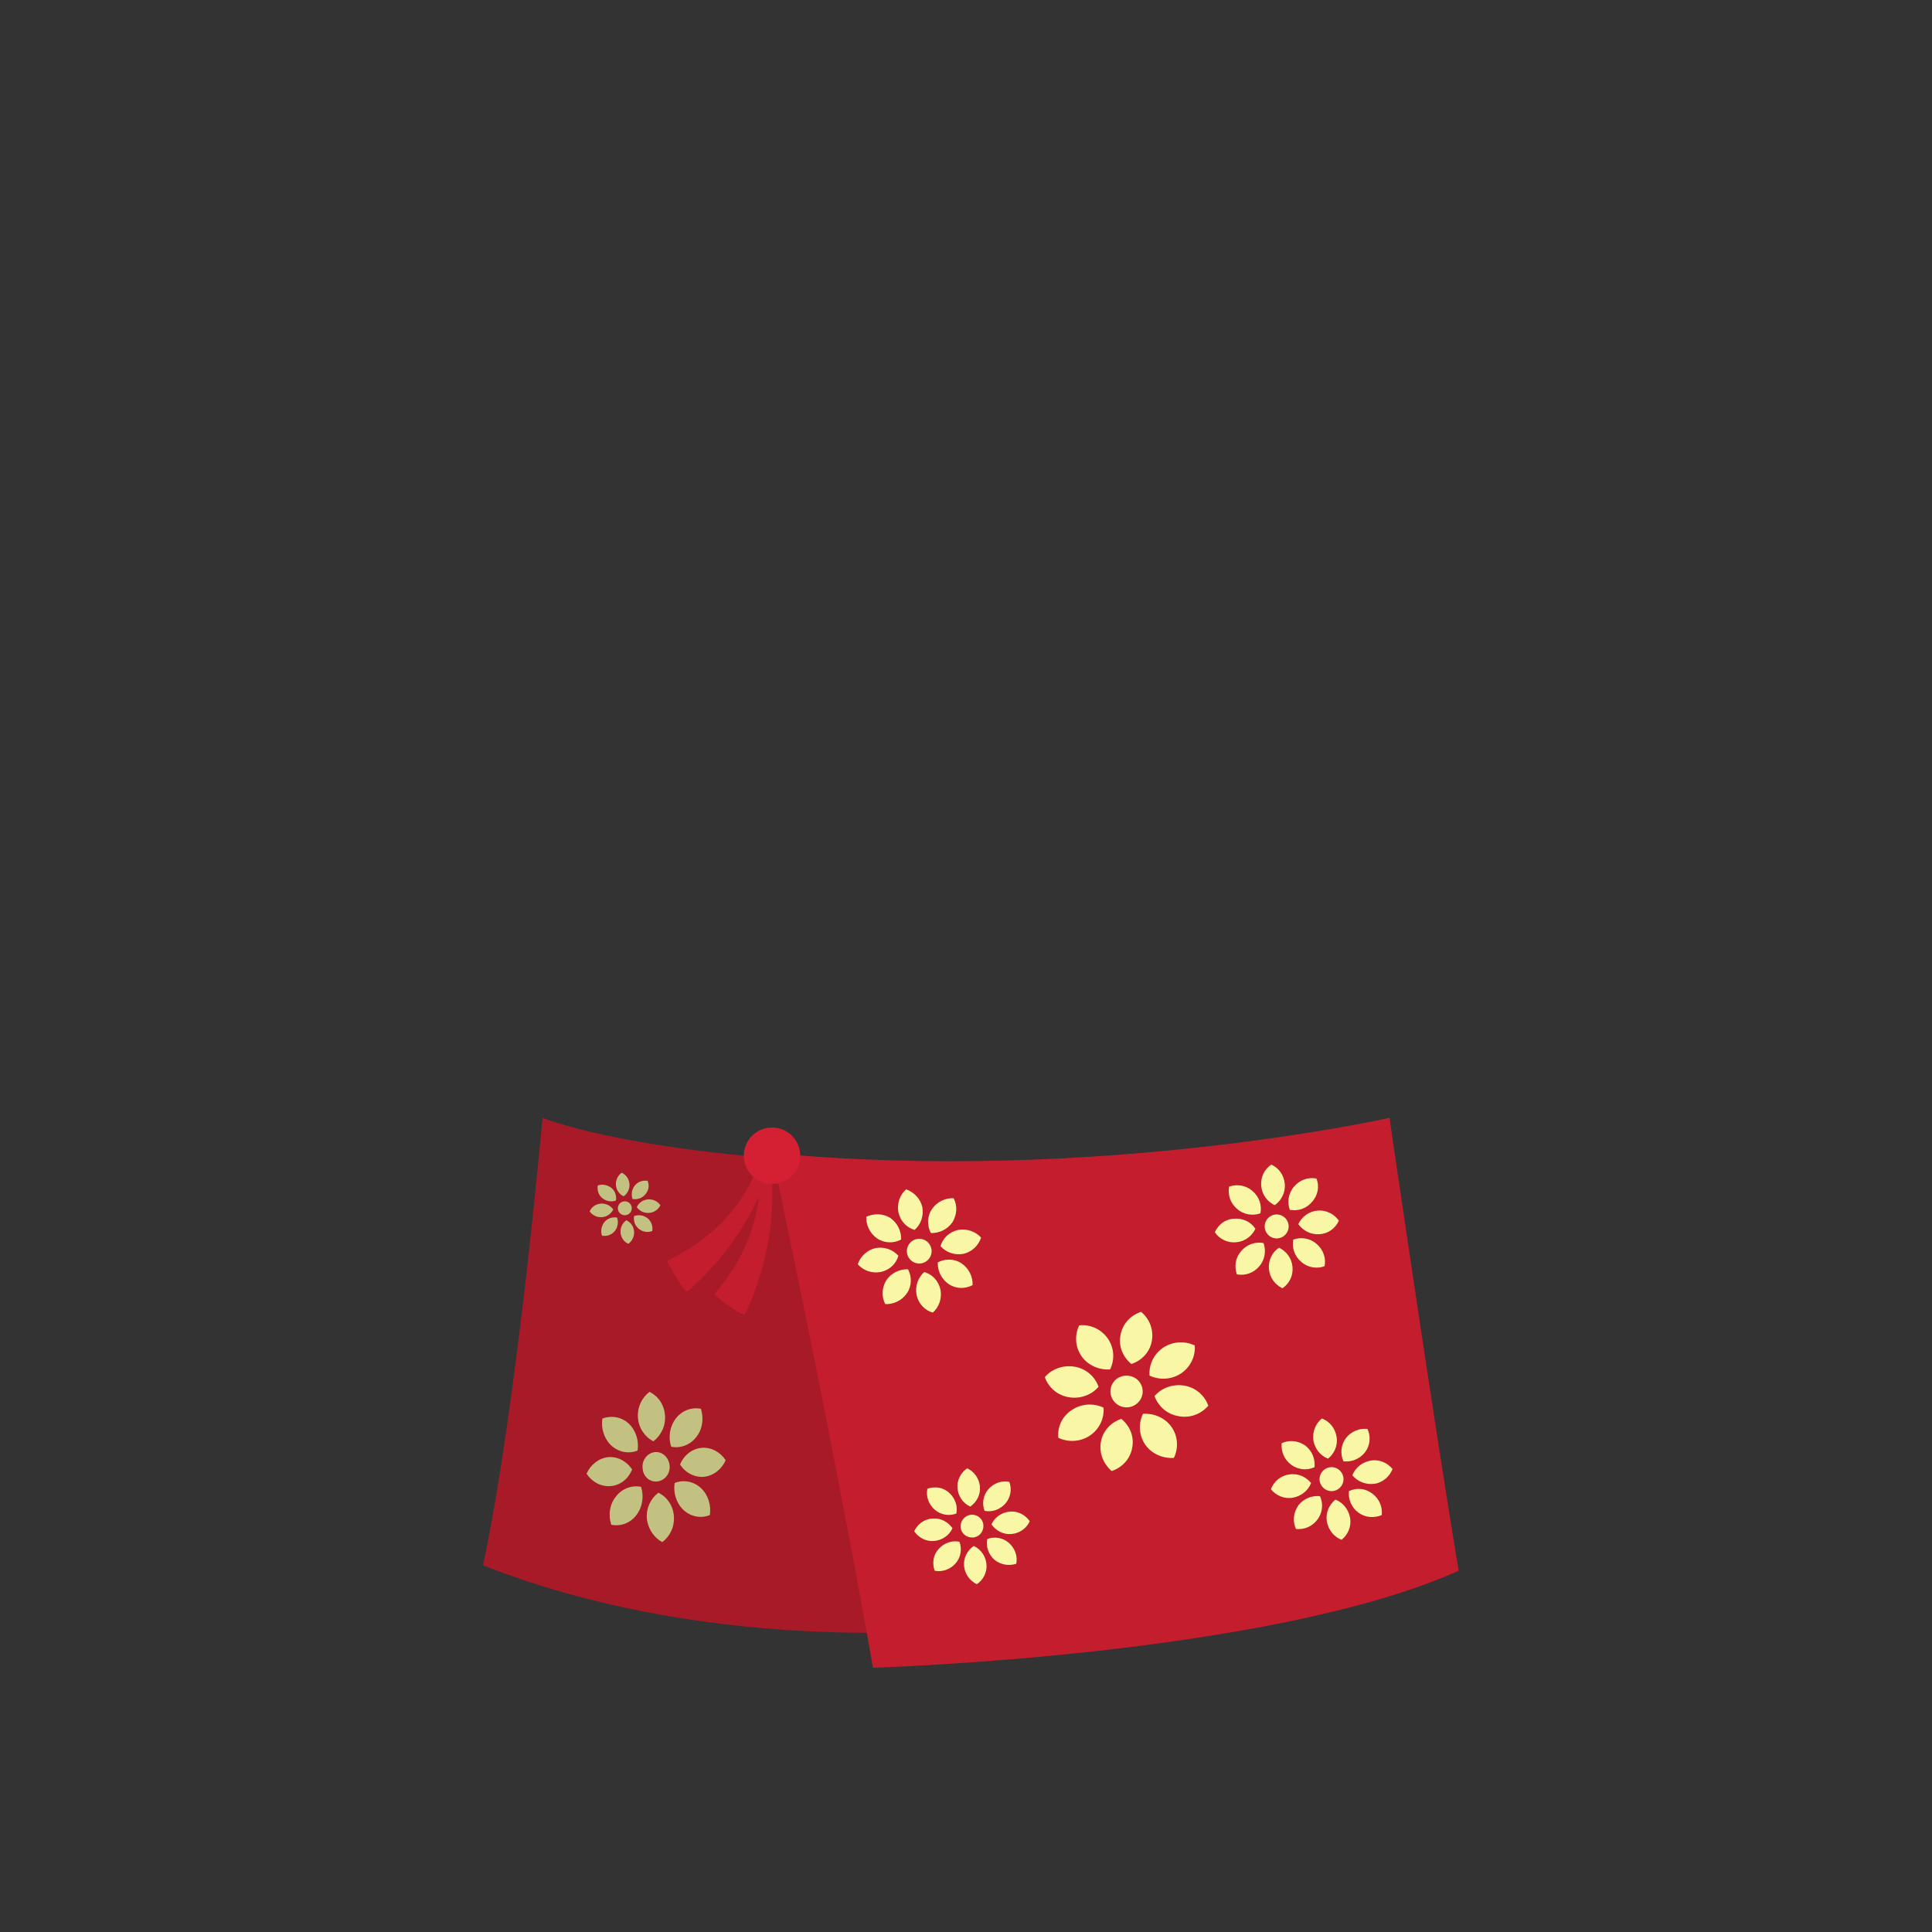 <?xml version="1.0" encoding="utf-8"?>
<!-- Generator: Adobe Illustrator 18.0.0, SVG Export Plug-In . SVG Version: 6.00 Build 0)  -->
<!DOCTYPE svg PUBLIC "-//W3C//DTD SVG 1.1 Basic//EN" "http://www.w3.org/Graphics/SVG/1.1/DTD/svg11-basic.dtd">
<svg version="1.1" baseProfile="basic" id="content"
	 xmlns="http://www.w3.org/2000/svg" xmlns:xlink="http://www.w3.org/1999/xlink" x="0px" y="0px" viewBox="0 0 500 500"
	 xml:space="preserve">
<rect x="0" y="0" width="500" height="500" fill="#333333" stroke="none"/>
<rect id="position" x="0.5" y="0.5" display="none" fill="none" stroke="#000000" width="499" height="499"/>
<g id="bounds" display="none">
	<rect x="-0.2" y="80.4" display="inline" fill="none" stroke="#EAEAEA" stroke-miterlimit="10" width="499.5" height="499.5"/>
</g>
<path fill="#A81A27" d="M140.4,289.3c0,0,29.6,12.3,109.6,12.3c0,98.1,0.4,119.9,0.4,119.9c-9.1,0.8-68.8,5.9-125.4-16.4
	C133.7,364.6,140.4,289.3,140.4,289.3z"/>
<g>
	<path fill="#C2C181" d="M171.4,399.1c2-1.5,3.2-4,3-6.7c-0.2-2.8-1.8-5-4-6.1c-2,1.5-3.2,4-3,6.7
		C167.7,395.7,169.3,398,171.4,399.1z"/>
	<g>
		<path fill="#C2C181" d="M170.1,383.4c1.9-0.2,3.4-2,3.2-4.1c-0.2-2.1-1.9-3.7-3.8-3.5c-1.9,0.2-3.4,2-3.2,4.1
			C166.4,382.1,168.1,383.6,170.1,383.4z"/>
		<path fill="#C2C181" d="M187.8,377.9c-1.4-2.1-3.7-3.4-6.2-3.2c-2.5,0.2-4.6,1.9-5.6,4.3c1.3,2.1,3.7,3.4,6.2,3.2
			C184.7,381.9,186.8,380.2,187.8,377.9z"/>
		<path fill="#C2C181" d="M181.4,364.6c-2.3-0.5-4.9,0.4-6.5,2.5c-1.6,2.1-2,4.9-1.2,7.3c2.3,0.5,4.9-0.4,6.5-2.5
			C181.8,369.9,182.2,367.1,181.4,364.6z"/>
		<path fill="#C2C181" d="M168.1,360.2c-2,1.5-3.2,4-3,6.7c0.2,2.7,1.8,5,4,6.1c2-1.5,3.2-4,3-6.7
			C171.9,363.5,170.3,361.3,168.1,360.2z"/>
		<path fill="#C2C181" d="M155.9,367.1c-0.4,2.5,0.4,5.2,2.3,7c2,1.8,4.6,2.2,6.8,1.3c0.4-2.5-0.4-5.2-2.3-7
			C160.7,366.6,158.1,366.3,155.9,367.1z"/>
		<path fill="#C2C181" d="M151.8,381.4c1.4,2.1,3.7,3.4,6.2,3.2c2.6-0.2,4.6-1.9,5.6-4.3c-1.4-2.1-3.7-3.4-6.2-3.2
			C154.9,377.4,152.8,379.1,151.8,381.4z"/>
		<path fill="#C2C181" d="M158.2,394.6c2.4,0.5,4.9-0.4,6.5-2.5c1.6-2.1,2-4.9,1.2-7.3c-2.3-0.5-4.9,0.4-6.5,2.5
			C157.7,389.4,157.4,392.2,158.2,394.6z"/>
		<path fill="#C2C181" d="M183.7,392.1c0.4-2.5-0.4-5.2-2.3-7c-2-1.8-4.6-2.2-6.8-1.3c-0.4,2.5,0.4,5.2,2.3,7
			C178.9,392.6,181.5,393,183.7,392.1z"/>
	</g>
</g>
<g>
	<path fill="#C2C181" d="M162.6,321.9c1-0.7,1.6-1.9,1.5-3.2c-0.1-1.3-0.9-2.4-2-2.9c-1,0.7-1.6,1.9-1.5,3.2
		C160.7,320.3,161.5,321.4,162.6,321.9z"/>
	<g>
		<circle fill="#C2C181" cx="161.7" cy="312.7" r="1.8"/>
		<path fill="#C2C181" d="M170.9,311.9c-0.7-1-1.9-1.6-3.2-1.5c-1.3,0.1-2.4,0.9-2.9,2c0.7,1,1.9,1.6,3.2,1.5
			C169.3,313.8,170.4,313,170.9,311.9z"/>
		<path fill="#C2C181" d="M167.6,305.6c-1.2-0.2-2.5,0.2-3.3,1.2c-0.8,1-1,2.3-0.6,3.5c1.2,0.2,2.5-0.2,3.3-1.2
			C167.9,308.1,168.1,306.8,167.6,305.6z"/>
		<path fill="#C2C181" d="M160.9,303.5c-1,0.7-1.6,1.9-1.5,3.2c0.1,1.3,0.9,2.4,2,2.9c1-0.7,1.6-1.9,1.5-3.2
			C162.8,305.1,162,304,160.9,303.5z"/>
		<path fill="#C2C181" d="M154.7,306.8c-0.2,1.2,0.2,2.5,1.2,3.3c1,0.8,2.3,1,3.5,0.6c0.2-1.2-0.2-2.5-1.2-3.3
			C157.1,306.6,155.8,306.4,154.7,306.8z"/>
		<path fill="#C2C181" d="M152.6,313.5c0.7,1,1.9,1.6,3.2,1.5c1.3-0.1,2.4-0.9,2.9-2c-0.7-1-1.9-1.6-3.2-1.5
			C154.1,311.6,153.1,312.4,152.6,313.5z"/>
		<path fill="#C2C181" d="M155.8,319.8c1.2,0.2,2.5-0.2,3.3-1.2c0.8-1,1-2.3,0.6-3.5c-1.2-0.2-2.5,0.2-3.3,1.2
			C155.6,317.3,155.4,318.7,155.8,319.8z"/>
		<path fill="#C2C181" d="M168.8,318.6c0.2-1.2-0.2-2.5-1.2-3.3c-1-0.8-2.3-1-3.5-0.6c-0.2,1.2,0.2,2.5,1.2,3.3
			C166.4,318.9,167.7,319,168.8,318.6z"/>
	</g>
</g>
<path fill="#C41E2E" d="M359.6,289.3c0,0-76.3,17.1-159.8,9.1c19.6,93.8,26.1,133.2,26.1,133.2s102.4-3,151.6-25.1
	C370.8,366.4,359.6,289.3,359.6,289.3z"/>
<g>
	<path fill="#F9F7A5" d="M251.7,332.6c0.1-2.1-0.9-4.3-2.8-5.6c-1.9-1.3-4.3-1.3-6.2-0.3c-0.1,2.1,0.9,4.3,2.8,5.6
		C247.4,333.6,249.7,333.6,251.7,332.6z"/>
	<g>
		<circle fill="#F9F7A5" cx="237.9" cy="323.8" r="3.2"/>
		<path fill="#F9F7A5" d="M246.8,310.1c-2.1-0.1-4.3,0.9-5.6,2.8c-1.3,1.9-1.3,4.3-0.3,6.2c2.1,0.1,4.3-0.9,5.6-2.8
			C247.7,314.3,247.8,312,246.8,310.1z"/>
		<path fill="#F9F7A5" d="M234.5,307.8c-1.6,1.4-2.4,3.6-2,5.9c0.5,2.3,2.1,4,4.2,4.6c1.6-1.4,2.4-3.6,2-5.9
			C238.2,310.2,236.5,308.5,234.5,307.8z"/>
		<path fill="#F9F7A5" d="M224.2,314.9c-0.1,2.1,0.9,4.3,2.8,5.6c1.9,1.3,4.3,1.3,6.2,0.3c0.1-2.1-0.9-4.3-2.8-5.6
			C228.5,314,226.1,314,224.2,314.9z"/>
		<path fill="#F9F7A5" d="M222,327.2c1.4,1.6,3.6,2.4,5.9,2c2.3-0.5,4-2.1,4.6-4.2c-1.4-1.6-3.6-2.4-5.9-2
			C224.4,323.5,222.6,325.2,222,327.2z"/>
		<path fill="#F9F7A5" d="M229.1,337.5c2.1,0.1,4.3-0.9,5.6-2.8c1.3-1.9,1.3-4.3,0.3-6.2c-2.1-0.1-4.3,0.9-5.6,2.8
			C228.2,333.2,228.1,335.6,229.1,337.5z"/>
		<path fill="#F9F7A5" d="M241.4,339.7c1.6-1.4,2.4-3.6,2-5.9c-0.5-2.3-2.1-4-4.2-4.6c-1.6,1.4-2.4,3.6-2,5.9
			C237.7,337.4,239.3,339.1,241.4,339.7z"/>
		<path fill="#F9F7A5" d="M253.9,320.3c-1.4-1.6-3.7-2.4-5.9-2c-2.3,0.5-4,2.1-4.6,4.2c1.4,1.6,3.6,2.4,5.9,2
			C251.5,324,253.2,322.4,253.9,320.3z"/>
	</g>
</g>
<g>
	<path fill="#F9F7A5" d="M303.8,377.3c1.2-2.5,1.1-5.5-0.6-8c-1.7-2.4-4.6-3.6-7.4-3.4c-1.2,2.5-1.1,5.5,0.6,8
		C298.1,376.3,301,377.5,303.8,377.3z"/>
	<g>
		<path fill="#F9F7A5" d="M293.9,363.5c1.9-1.3,2.4-3.8,1.1-5.7s-3.9-2.3-5.8-1.1c-1.9,1.3-2.4,3.8-1.1,5.7
			C289.4,364.3,292,364.8,293.9,363.5z"/>
		<path fill="#F9F7A5" d="M309.2,348.2c-2.5-1.2-5.7-1.1-8.2,0.6s-3.7,4.5-3.5,7.2c2.5,1.2,5.7,1.1,8.2-0.6
			C308.2,353.7,309.4,350.9,309.2,348.2z"/>
		<path fill="#F9F7A5" d="M295.3,339.5c-2.7,0.9-4.8,3.1-5.3,6c-0.6,2.9,0.6,5.7,2.8,7.5c2.7-0.9,4.8-3.1,5.3-6
			C298.6,344.1,297.5,341.3,295.3,339.5z"/>
		<path fill="#F9F7A5" d="M279.3,343c-1.2,2.5-1.1,5.5,0.6,8c1.7,2.4,4.6,3.6,7.4,3.4c1.2-2.5,1.1-5.5-0.6-8
			C284.9,343.9,282.1,342.7,279.3,343z"/>
		<path fill="#F9F7A5" d="M270.4,356.4c0.9,2.6,3.2,4.7,6.2,5.2c3,0.5,5.9-0.6,7.7-2.7c-0.9-2.6-3.2-4.7-6.2-5.2
			C275.1,353.2,272.2,354.3,270.4,356.4z"/>
		<path fill="#F9F7A5" d="M273.9,372.1c2.5,1.2,5.7,1.1,8.2-0.6c2.5-1.7,3.7-4.5,3.5-7.2c-2.5-1.2-5.7-1.1-8.2,0.6
			C274.9,366.5,273.6,369.3,273.9,372.1z"/>
		<path fill="#F9F7A5" d="M287.7,380.7c2.7-0.9,4.8-3.1,5.3-6c0.6-2.9-0.6-5.7-2.8-7.5c-2.7,0.9-4.8,3.1-5.3,6
			C284.4,376.1,285.6,378.9,287.7,380.7z"/>
		<path fill="#F9F7A5" d="M312.7,363.8c-0.9-2.6-3.2-4.7-6.2-5.2c-3-0.5-5.9,0.6-7.7,2.7c0.9,2.6,3.2,4.7,6.2,5.2
			C308,367.1,310.9,365.9,312.7,363.8z"/>
	</g>
</g>
<g>
	<path fill="#F9F7A5" d="M331.9,333.4c1.8-1.2,2.8-3.3,2.6-5.5c-0.2-2.3-1.6-4.1-3.5-5c-1.8,1.2-2.8,3.3-2.6,5.5
		C328.6,330.7,330,332.5,331.9,333.4z"/>
	<g>
		<circle fill="#F9F7A5" cx="330.4" cy="317.4" r="3.1"/>
		<path fill="#F9F7A5" d="M346.5,315.9c-1.2-1.7-3.3-2.8-5.5-2.6c-2.3,0.2-4.1,1.6-5,3.5c1.2,1.7,3.3,2.8,5.5,2.6
			C343.7,319.3,345.6,317.9,346.5,315.9z"/>
		<path fill="#F9F7A5" d="M340.7,305c-2.1-0.4-4.3,0.3-5.8,2.1c-1.5,1.7-1.8,4.1-1.1,6c2.1,0.4,4.3-0.3,5.8-2.1
			C341.1,309.3,341.5,307,340.7,305z"/>
		<path fill="#F9F7A5" d="M329,301.4c-1.8,1.2-2.8,3.3-2.6,5.5c0.2,2.3,1.6,4.1,3.5,5c1.7-1.2,2.8-3.3,2.6-5.5
			C332.3,304.1,330.9,302.2,329,301.4z"/>
		<path fill="#F9F7A5" d="M318.1,307.1c-0.4,2.1,0.3,4.3,2.1,5.8c1.7,1.5,4.1,1.8,6,1.1c0.4-2.1-0.3-4.3-2.1-5.8
			C322.4,306.7,320,306.4,318.1,307.1z"/>
		<path fill="#F9F7A5" d="M314.4,318.9c1.2,1.8,3.3,2.8,5.5,2.6c2.3-0.2,4.1-1.6,5-3.5c-1.2-1.8-3.3-2.8-5.5-2.6
			C317.1,315.5,315.3,316.9,314.4,318.9z"/>
		<path fill="#F9F7A5" d="M320.1,329.8c2.1,0.4,4.3-0.3,5.8-2.1c1.5-1.7,1.8-4.1,1.1-6c-2.1-0.4-4.3,0.3-5.8,2.1
			C319.7,325.5,319.4,327.8,320.1,329.8z"/>
		<path fill="#F9F7A5" d="M342.8,327.7c0.4-2.1-0.3-4.3-2.1-5.8c-1.7-1.5-4.1-1.8-6-1.1c-0.4,2.1,0.3,4.3,2.1,5.8
			C338.5,328.1,340.8,328.4,342.8,327.7z"/>
	</g>
</g>
<g>
	<path fill="#F9F7A5" d="M335.4,395.7c2.1,0.2,4.2-0.6,5.6-2.5c1.3-1.8,1.5-4.1,0.6-6c-2.1-0.2-4.2,0.6-5.6,2.4
		C334.7,391.5,334.5,393.8,335.4,395.7z"/>
	<g>
		<circle fill="#F9F7A5" cx="344.6" cy="382.8" r="3.1"/>
		<path fill="#F9F7A5" d="M357.6,392.1c0.2-2.1-0.6-4.2-2.5-5.6s-4.1-1.5-6-0.6c-0.2,2.1,0.6,4.2,2.5,5.6
			C353.4,392.8,355.7,392.9,357.6,392.1z"/>
		<path fill="#F9F7A5" d="M360.4,380.2c-1.3-1.6-3.4-2.6-5.7-2.2c-2.2,0.4-4,1.9-4.7,3.8c1.3,1.6,3.4,2.5,5.7,2.2
			C357.9,383.7,359.6,382.1,360.4,380.2z"/>
		<path fill="#F9F7A5" d="M353.9,369.8c-2.1-0.2-4.2,0.6-5.6,2.4c-1.3,1.8-1.5,4.1-0.6,6c2.1,0.2,4.2-0.6,5.6-2.4
			C354.6,374.1,354.8,371.7,353.9,369.8z"/>
		<path fill="#F9F7A5" d="M342.1,367.1c-1.6,1.3-2.5,3.4-2.2,5.7c0.4,2.2,1.9,4,3.8,4.7c1.6-1.3,2.6-3.4,2.2-5.7
			C345.5,369.5,344,367.8,342.1,367.1z"/>
		<path fill="#F9F7A5" d="M331.7,373.5c-0.2,2.1,0.6,4.2,2.5,5.6c1.8,1.3,4.1,1.5,6,0.6c0.2-2.1-0.6-4.2-2.4-5.6
			C335.9,372.8,333.6,372.6,331.7,373.5z"/>
		<path fill="#F9F7A5" d="M328.9,385.4c1.3,1.6,3.4,2.6,5.7,2.2c2.2-0.4,4-1.9,4.7-3.8c-1.3-1.6-3.4-2.6-5.7-2.2
			C331.4,381.9,329.7,383.4,328.9,385.4z"/>
		<path fill="#F9F7A5" d="M347.2,398.5c1.6-1.3,2.6-3.4,2.2-5.7c-0.4-2.2-1.9-4-3.8-4.7c-1.6,1.3-2.6,3.4-2.2,5.7
			C343.8,396,345.3,397.8,347.2,398.5z"/>
	</g>
</g>
<g>
	<path fill="#F9F7A5" d="M236.6,396.3c1.1,1.6,3,2.7,5.2,2.5c2.1-0.2,3.9-1.5,4.7-3.3c-1.1-1.6-3-2.7-5.2-2.5
		C239.2,393.1,237.4,394.5,236.6,396.3z"/>
	<g>
		<path fill="#F9F7A5" d="M248.6,395.2c0.1,1.6,1.5,2.8,3.2,2.7c1.6-0.1,2.8-1.5,2.7-3.2c-0.1-1.6-1.5-2.8-3.2-2.7
			C249.7,392.2,248.5,393.6,248.6,395.2z"/>
		<path fill="#F9F7A5" d="M252.8,410c1.6-1.1,2.7-3,2.5-5.2c-0.2-2.1-1.5-3.9-3.3-4.7c-1.6,1.1-2.7,3-2.5,5.2
			C249.7,407.4,251,409.1,252.8,410z"/>
		<path fill="#F9F7A5" d="M263,404.7c0.4-1.9-0.3-4-1.9-5.4c-1.6-1.4-3.8-1.7-5.6-1c-0.4,1.9,0.3,4,1.9,5.4
			C259,405,261.2,405.3,263,404.7z"/>
		<path fill="#F9F7A5" d="M266.5,393.7c-1.1-1.6-3-2.7-5.2-2.5c-2.1,0.2-3.9,1.5-4.7,3.3c1.1,1.6,3,2.7,5.2,2.5
			C263.9,396.8,265.7,395.5,266.5,393.7z"/>
		<path fill="#F9F7A5" d="M261.2,383.5c-1.9-0.4-4,0.3-5.4,1.9c-1.4,1.6-1.7,3.8-1,5.6c1.9,0.4,4-0.3,5.4-1.9
			C261.6,387.5,261.9,385.3,261.2,383.5z"/>
		<path fill="#F9F7A5" d="M250.3,380c-1.6,1.1-2.7,3-2.5,5.2c0.2,2.1,1.5,3.9,3.3,4.7c1.6-1.1,2.7-3,2.5-5.2
			C253.4,382.6,252.1,380.8,250.3,380z"/>
		<path fill="#F9F7A5" d="M240,385.3c-0.4,1.9,0.3,4,1.9,5.4c1.6,1.4,3.8,1.7,5.6,1c0.4-1.9-0.3-4-1.9-5.4
			C244.1,384.9,241.9,384.6,240,385.3z"/>
		<path fill="#F9F7A5" d="M241.9,406.5c1.9,0.4,4-0.3,5.4-1.9c1.4-1.6,1.7-3.8,1-5.6c-1.9-0.4-4,0.3-5.4,1.9
			C241.5,402.4,241.2,404.6,241.9,406.5z"/>
	</g>
</g>
<path fill="#C41E2E" d="M196.2,301.1c0,0-3.7,15.8-23.6,25.2c3.7,7.1,5.2,8,5.2,8s15.6-12.3,21.6-32.7
	C197.5,300.8,196.2,301.1,196.2,301.1z"/>
<path fill="#C41E2E" d="M196.3,302.4c0,0,3,16-11.5,32.6c6.2,5.1,7.9,5.2,7.9,5.2s9.4-17.5,6.7-38.6
	C197.3,301.6,196.3,302.4,196.3,302.4z"/>
<circle fill="#D42032" cx="199.8" cy="299.1" r="7.3"/>
</svg>
